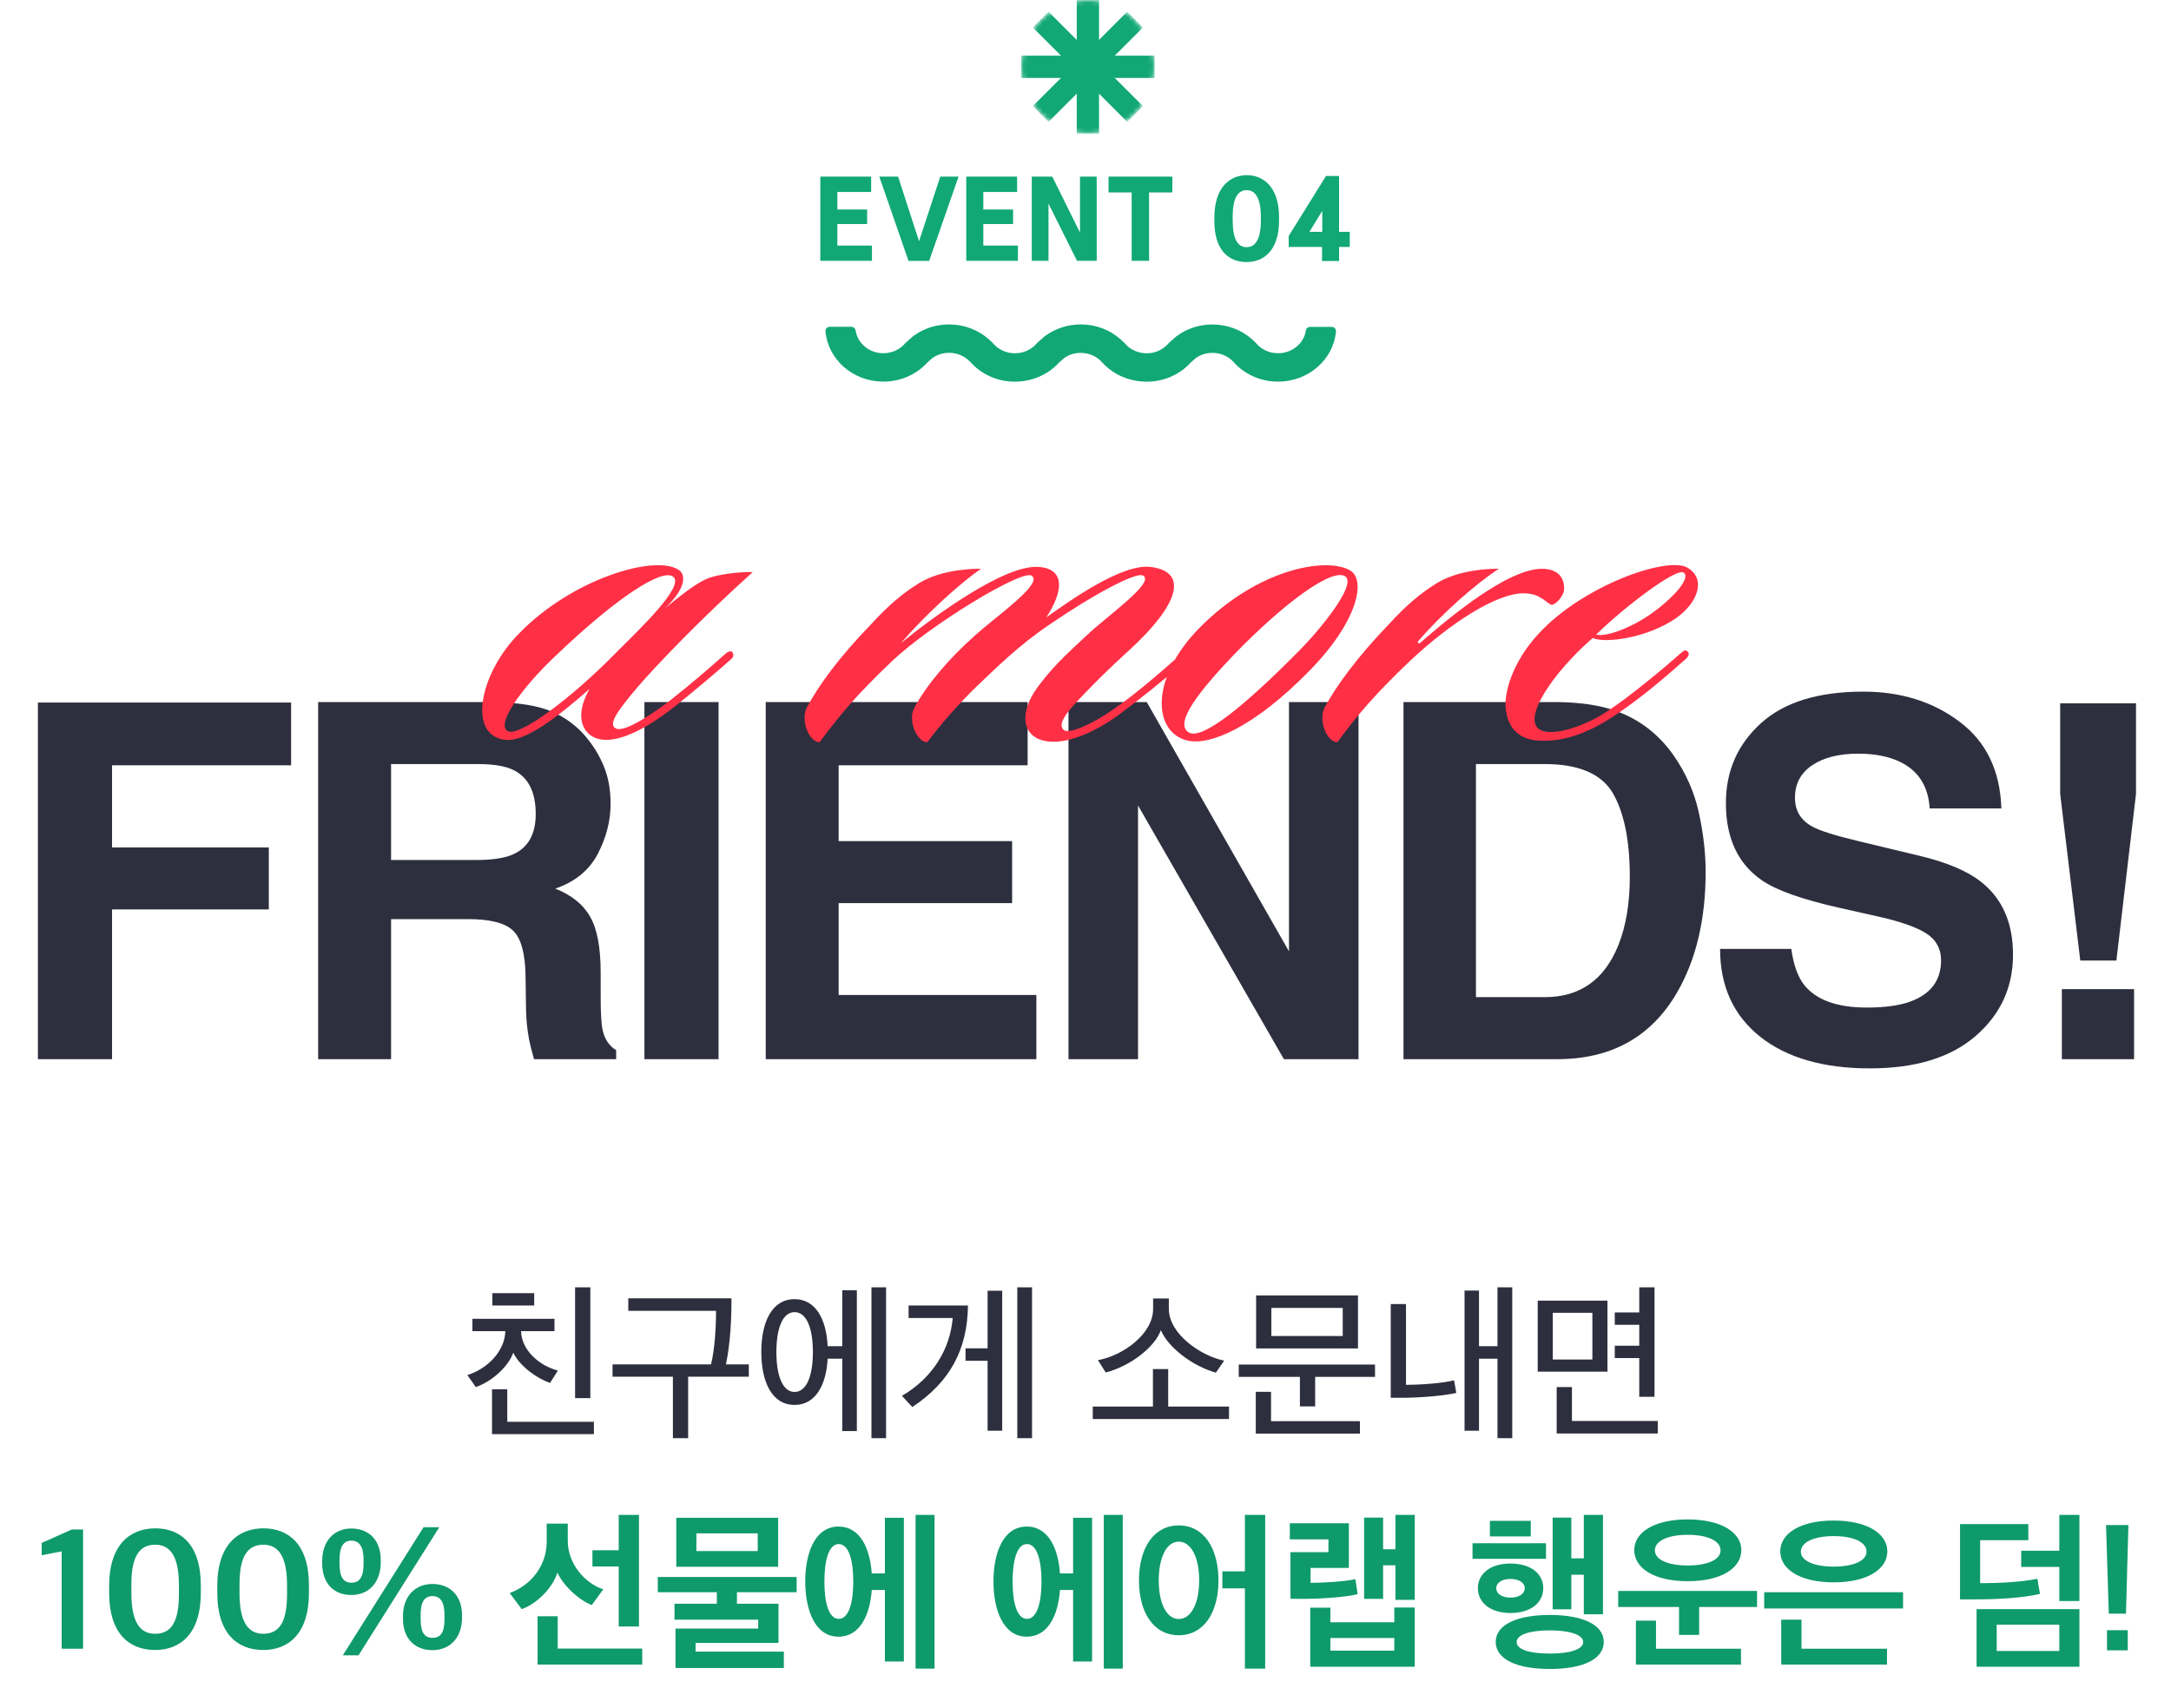 <svg width="455" height="358" viewBox="0 0 455 358" fill="none" xmlns="http://www.w3.org/2000/svg">
<path d="M61.009 160.402H23.481V177.617H56.337V190.617H23.481V222H7.942V147.25H61.009V160.402ZM98.109 192.648H81.961V222H66.676V147.148H103.391C108.638 147.25 112.667 147.893 115.477 149.078C118.32 150.263 120.724 152.007 122.687 154.309C124.312 156.204 125.599 158.303 126.547 160.605C127.495 162.908 127.969 165.531 127.969 168.477C127.969 172.031 127.072 175.535 125.277 178.988C123.483 182.408 120.521 184.828 116.391 186.25C119.844 187.638 122.281 189.618 123.703 192.191C125.159 194.73 125.887 198.624 125.887 203.871V208.898C125.887 212.318 126.022 214.637 126.293 215.855C126.699 217.785 127.647 219.207 129.137 220.121V222H111.922C111.448 220.341 111.109 219.004 110.906 217.988C110.5 215.889 110.28 213.74 110.246 211.539L110.145 204.582C110.077 199.809 109.197 196.626 107.504 195.035C105.845 193.444 102.714 192.648 98.109 192.648ZM107.605 179.039C110.72 177.617 112.277 174.807 112.277 170.609C112.277 166.073 110.771 163.026 107.758 161.469C106.065 160.589 103.526 160.148 100.141 160.148H81.961V180.258H99.684C103.204 180.258 105.845 179.852 107.605 179.039ZM135.058 147.148H150.597V222H135.058V147.148ZM212.123 189.297H175.764V208.543H217.202V222H160.479V147.148H215.373V160.402H175.764V176.297H212.123V189.297ZM284.72 222H269.08L238.509 168.832V222H223.935V147.148H240.337L270.146 199.402V147.148H284.72V222ZM326.391 222H294.145V147.148H326.391C331.029 147.216 334.889 147.758 337.97 148.773C343.217 150.5 347.466 153.665 350.716 158.27C353.322 161.993 355.1 166.022 356.048 170.355C356.996 174.689 357.47 178.819 357.47 182.746C357.47 192.699 355.472 201.129 351.477 208.035C346.061 217.345 337.699 222 326.391 222ZM338.02 166.242C335.617 162.18 330.86 160.148 323.751 160.148H309.329V209H323.751C331.131 209 336.277 205.361 339.188 198.082C340.779 194.087 341.575 189.331 341.575 183.812C341.575 176.195 340.39 170.339 338.02 166.242ZM391.27 211.184C394.96 211.184 397.956 210.777 400.258 209.965C404.625 208.408 406.809 205.513 406.809 201.281C406.809 198.81 405.725 196.897 403.559 195.543C401.392 194.223 397.99 193.055 393.352 192.039L385.43 190.262C377.643 188.501 372.26 186.589 369.281 184.523C364.237 181.07 361.715 175.671 361.715 168.324C361.715 161.621 364.152 156.052 369.027 151.617C373.902 147.182 381.062 144.965 390.508 144.965C398.396 144.965 405.116 147.064 410.668 151.262C416.254 155.426 419.182 161.486 419.453 169.441H404.422C404.151 164.939 402.188 161.74 398.531 159.844C396.094 158.591 393.064 157.965 389.441 157.965C385.413 157.965 382.197 158.777 379.793 160.402C377.389 162.027 376.188 164.296 376.188 167.207C376.188 169.882 377.372 171.879 379.742 173.199C381.266 174.079 384.516 175.112 389.492 176.297L402.391 179.395C408.044 180.749 412.31 182.56 415.188 184.828C419.656 188.349 421.891 193.444 421.891 200.113C421.891 206.952 419.267 212.639 414.02 217.176C408.806 221.678 401.426 223.93 391.879 223.93C382.129 223.93 374.461 221.712 368.875 217.277C363.289 212.809 360.496 206.681 360.496 198.895H375.426C375.9 202.314 376.831 204.87 378.219 206.562C380.758 209.643 385.108 211.184 391.27 211.184ZM447.667 166.395L443.554 201.332H435.987L431.773 166.395V147.402H447.667V166.395ZM447.261 207.324V222H432.128V207.324H447.261Z" fill="#2E2F3E"/>
<path d="M157.757 119.92C147.437 129.16 137.597 139.36 133.397 144.28C129.677 148.72 127.277 151.84 129.077 152.68C130.877 153.64 137.237 149.32 140.597 146.68C144.437 143.68 148.637 140.08 152.117 136.96C152.477 136.6 153.437 136.24 153.557 136.84C153.917 137.56 153.437 138.04 152.957 138.4C149.597 141.4 144.677 145.48 141.677 147.88C138.077 150.76 131.837 155.08 127.037 155.08C122.597 155.08 119.837 150.88 123.557 144.4C116.477 150.64 109.997 155.44 106.037 155.08C97.877 154.36 100.397 141.16 108.917 132.64C119.957 121.36 136.877 116.32 142.037 119.32C143.717 120.16 144.077 123.04 139.397 127.48C144.197 123.52 146.957 121.6 148.997 121C151.637 120.16 156.197 119.8 157.757 119.92ZM141.077 120.88C138.797 119.08 129.437 125.08 116.717 137.2C109.037 144.4 103.757 152.08 106.517 153.28C108.797 154.36 119.237 146.92 129.437 136.48C134.117 131.8 143.597 122.8 141.077 120.88ZM205.605 119.2C201.285 122.2 194.205 128.56 188.805 134.8C195.765 129.16 210.765 118.12 217.845 118.84C223.365 119.32 222.765 124.12 219.285 129.4C224.205 125.92 235.245 118 241.245 118.84C249.405 119.92 246.765 127.12 236.445 136.48C232.605 139.96 229.365 143.2 226.845 145.84C222.525 150.28 221.805 152.08 223.005 153.04C224.205 153.88 229.125 151.72 233.805 148.36C238.125 145.36 243.525 140.68 246.885 137.68C247.245 137.32 247.845 136.84 248.325 137.44C248.805 138.04 248.205 138.64 247.605 139.24C244.005 142.48 238.605 146.8 234.165 150.04C229.365 153.52 222.405 156.76 217.845 154.96C214.365 153.64 213.645 149.32 217.365 144.16C220.485 139.96 222.765 137.8 227.685 133.24C231.645 129.4 242.205 122.08 239.565 120.64C238.005 119.8 228.645 124.96 220.245 130.72C213.405 135.28 208.605 140.2 205.005 143.56C200.565 147.88 197.565 151.36 194.325 155.56C192.165 155.56 190.125 150.88 191.685 148.24C194.205 143.56 198.765 138.16 204.285 133.24C208.485 129.4 218.925 122.2 216.165 120.64C214.005 119.44 195.165 130.84 187.005 138.52C179.325 145.84 176.085 149.8 171.765 155.56C169.605 155.56 167.685 151 169.125 148.24C171.645 143.56 175.725 137.92 182.565 130.84C186.405 126.64 189.405 124.24 192.285 122.44C196.125 119.92 201.645 119.2 205.605 119.2ZM282.749 119.44C286.589 121.36 284.429 130.48 274.349 140.68C262.949 152.32 253.589 156.4 248.789 155.2C241.589 153.4 240.989 142.12 251.429 131.56C263.669 119.2 277.709 116.8 282.749 119.44ZM282.029 120.88C279.509 118.84 269.549 125.92 258.509 137.32C251.549 144.64 245.909 151.6 249.149 153.52C252.029 155.2 261.149 147.64 272.069 136.6C276.869 131.8 284.189 122.68 282.029 120.88ZM327.8 123.64C327.56 125.32 325.76 126.88 325.16 126.76C324.68 126.64 324.08 126.04 323.36 125.56C322.16 124.84 321.56 124.48 319.64 124.36C313.76 124.12 303.68 130.84 295.52 138.52C287.84 145.84 284.48 149.92 280.28 155.56C278.12 155.56 276.2 151 277.64 148.24C280.16 143.56 284.72 137.44 291.08 130.84C294.92 126.64 297.92 124.24 300.8 122.44C304.64 119.92 310.16 119.2 314.12 119.2C309.08 122.56 302.24 128.56 297.08 134.56L297.44 134.92C304.04 129.16 317.36 118 324.44 119.32C326.96 119.8 327.92 121.48 327.8 123.64ZM353.61 118.96C357.57 121.24 356.01 126.16 351.33 129.52C345.33 133.72 336.33 134.92 333.81 133.72C325.53 140.92 318.69 150.88 322.89 153.04C325.65 154.36 332.13 152.2 336.69 149.2C341.49 146.08 348.69 140.08 352.05 137.08C353.01 136.24 353.25 136.12 353.73 136.6C354.21 137.08 353.73 137.8 353.13 138.28C349.05 141.88 344.49 145.84 339.21 149.44C332.25 154.24 326.85 155.56 322.17 155.2C317.73 154.84 315.93 151.96 315.57 148.48C315.21 145.48 316.77 139 322.41 132.88C331.77 122.68 349.41 116.56 353.61 118.96ZM352.89 120.04C351.45 118.84 340.41 127.24 334.53 133C336.33 133.6 342.33 131.68 347.61 127.48C351.57 124.36 354.21 121 352.89 120.04Z" fill="#FF3046"/>
<path d="M171.922 54.664V37.024H182.578V40.24H175.498V43.912H181.738V46.96H175.498V51.472H182.746V54.664H171.922ZM190.409 54.688L184.289 37.024H188.225L192.617 50.56L197.057 37.024H200.897L194.729 54.688H190.409ZM202.508 54.664V37.024H213.164V40.24H206.084V43.912H212.324V46.96H206.084V51.472H213.332V54.664H202.508ZM216.242 54.664V37.024H220.538L226.346 48.736V37.024H229.85V54.664H225.722L219.746 42.688V54.664H216.242ZM240.825 40.336V54.664H237.177V40.336H232.329V37.024H245.697V40.336H240.825ZM261.274 51.808C263.146 51.808 264.25 50.056 264.25 46.24V45.496C264.25 41.536 263.098 39.856 261.298 39.856C259.402 39.856 258.346 41.56 258.346 45.4V46.168C258.346 50.008 259.33 51.808 261.274 51.808ZM261.25 54.928C257.578 54.928 254.506 52.504 254.506 46.36V45.64C254.506 39.136 257.866 36.712 261.322 36.712C264.802 36.712 268.066 39.232 268.066 45.544V46.192C268.066 52.696 264.682 54.928 261.25 54.928ZM274.433 48.592H277.121V44.2L274.433 48.592ZM277.073 54.712V51.76H270.089V49.456L277.913 36.88H280.649V48.592H282.881V51.76H280.649V54.712H277.073Z" fill="#11A875"/>
<mask id="mask0_92_1411" style="mask-type:alpha" maskUnits="userSpaceOnUse" x="214" y="0" width="28" height="28">
<circle cx="228" cy="14" r="14" fill="#D9D9D9"/>
</mask>
<g mask="url(#mask0_92_1411)">
<rect x="242" y="11.668" width="4.667" height="28" transform="rotate(90 242 11.668)" fill="#11A875"/>
<rect x="239.549" y="22.25" width="4.667" height="28" transform="rotate(135 239.549 22.25)" fill="#11A875"/>
<rect x="236.25" y="2.449" width="4.667" height="28" transform="rotate(45 236.25 2.449)" fill="#11A875"/>
<rect x="230.334" y="28" width="4.667" height="28" transform="rotate(-180 230.334 28)" fill="#11A875"/>
</g>
<path d="M111.959 273.628H103.187V271.044H111.959V273.628ZM123.723 293.042H120.527V269.82H123.723V293.042ZM124.471 300.59H103.119V291.206H106.315V298.006H124.471V300.59ZM116.923 287.262L115.291 289.846C112.639 288.996 108.899 286.344 107.573 283.522C106.587 286.344 103.187 289.54 99.719 290.73L97.951 288.214C102.201 286.888 105.805 283.182 105.907 279H99.005V276.416H116.209V279H109.205C109.307 283.182 113.285 286.344 116.923 287.262ZM131.677 272.132H153.301C153.301 276.756 153.063 281.516 152.145 285.97H156.939V288.554H144.223V301.44H141.027V288.554H128.379V285.97H149.017C149.799 282.774 150.071 278.218 150.071 274.75H131.677V272.132ZM185.7 301.44H182.64V269.82H185.7V301.44ZM170.366 283.386C170.366 278.456 169.074 275.022 166.524 275.022C164.008 275.022 162.716 278.456 162.716 283.386C162.716 288.316 164.008 291.75 166.524 291.75C169.074 291.75 170.366 288.316 170.366 283.386ZM166.524 272.302C170.944 272.302 173.188 276.484 173.46 282.162H176.52V270.432H179.58V299.944H176.52V284.78H173.46C173.154 290.39 170.876 294.47 166.524 294.47C161.798 294.47 159.554 289.676 159.554 283.352C159.554 277.062 161.798 272.302 166.524 272.302ZM210.041 299.876H206.981V285.222H202.357V282.604H206.981V270.534H210.041V299.876ZM190.423 273.628H202.867C202.765 282.978 198.991 289.744 191.205 294.912L189.029 292.566C195.557 288.758 199.127 282.706 199.671 276.246H190.423V273.628ZM216.297 301.44H213.203V269.82H216.297V301.44ZM257.58 297.428H229.02V294.81H241.634V286.956H244.83V294.81H257.58V297.428ZM256.56 285.188L254.826 287.704C249.862 286.31 244.762 282.366 243.3 278.796C242.008 282.4 236.874 286.344 231.74 287.67L230.108 285.086C235.276 284.168 241.668 279.646 241.668 274.342V272.166H244.966V274.342C244.966 279.612 251.732 284.236 256.56 285.188ZM285.015 300.488H263.187V291.716H266.383V297.87H285.015V300.488ZM281.411 280.02V274.138H266.451V280.02H281.411ZM275.631 294.776H272.435V288.588H259.617V286.004H288.177V288.588H275.631V294.776ZM284.607 282.638H263.255V271.52H284.607V282.638ZM305.209 291.954C302.931 292.498 298.375 292.906 294.499 292.974H291.473V273.322H294.669V290.254C297.763 290.254 302.557 289.914 304.733 289.302C304.903 290.186 305.073 291.07 305.209 291.954ZM316.939 301.44H313.845V284.78H309.969V299.876H306.943V270.5H309.969V282.162H313.845V269.82H316.939V301.44ZM333.732 284.95V275.158H325.436V284.95H333.732ZM347.434 300.454H326.252V290.73H329.448V297.836H347.434V300.454ZM343.558 277.674H338.424V275.09H343.558V269.82H346.754V292.77H343.558V284.644H338.424V282.06H343.558V277.674ZM336.894 287.5H322.274V272.608H336.894V287.5Z" fill="#2E2F3E"/>
<path d="M12.922 345.564V325.164L8.74 325.98V323.396L15.064 320.574H17.41V345.564H12.922ZM32.5 342.436C35.832 342.436 37.498 340.056 37.498 334.14V332.27C37.498 326.388 35.798 323.77 32.534 323.77C29.202 323.77 27.536 326.252 27.536 332.032V333.936C27.536 339.682 29.168 342.436 32.5 342.436ZM32.5 345.836C27.094 345.836 22.878 342.368 22.878 333.936V332.406C22.878 323.532 27.468 320.336 32.568 320.336C37.702 320.336 42.088 323.566 42.088 332.27V333.834C42.088 342.538 37.702 345.836 32.5 345.836ZM55.162 342.436C58.494 342.436 60.16 340.056 60.16 334.14V332.27C60.16 326.388 58.46 323.77 55.196 323.77C51.864 323.77 50.198 326.252 50.198 332.032V333.936C50.198 339.682 51.83 342.436 55.162 342.436ZM55.162 345.836C49.756 345.836 45.54 342.368 45.54 333.936V332.406C45.54 323.532 50.13 320.336 55.23 320.336C60.364 320.336 64.75 323.566 64.75 332.27V333.834C64.75 342.538 60.364 345.836 55.162 345.836ZM90.642 343.286C92.342 343.286 93.158 342.198 93.158 339.342V338.526C93.158 335.738 92.274 334.548 90.642 334.548C88.976 334.548 88.16 335.704 88.16 338.492V339.308C88.16 342.164 88.942 343.286 90.642 343.286ZM90.642 345.87C86.936 345.87 84.454 343.456 84.454 339.274V338.764C84.454 334.616 86.97 331.998 90.642 331.998C94.28 331.998 96.83 334.412 96.83 338.526V339.07C96.83 343.218 94.348 345.87 90.642 345.87ZM73.642 331.726C75.376 331.726 76.192 330.57 76.192 327.714V326.932C76.192 324.178 75.308 322.92 73.642 322.92C72.01 322.92 71.16 324.144 71.16 326.898V327.68C71.16 330.57 71.976 331.726 73.642 331.726ZM73.642 334.31C69.936 334.31 67.522 331.862 67.522 327.68V327.204C67.522 323.022 69.97 320.37 73.642 320.37C77.28 320.37 79.796 322.784 79.796 326.932V327.476C79.796 331.624 77.348 334.31 73.642 334.31ZM71.84 346.958L88.772 320.098H92.07L75.138 346.958H71.84ZM126.439 333.12L124.025 336.418C121.577 335.5 118.211 332.61 116.817 329.618C115.831 332.882 112.363 336.248 109.337 337.268L106.821 333.902C111.513 332.168 114.573 327.986 114.573 323.158V319.35H118.993V322.954C118.993 327.85 122.665 331.896 126.439 333.12ZM134.599 348.896H112.669V338.764H116.885V345.53H134.599V348.896ZM133.919 340.906H129.669V328.326H124.161V324.926H129.669V317.514H133.919V340.906ZM158.804 325.096V321.39H145.952V325.096H158.804ZM163.088 328.394H141.736V318.126H163.088V328.394ZM164.278 349.61H141.566V341.348H158.906V339.478H141.362V336.146H150.236V333.732H137.86V330.536H166.964V333.732H154.452V336.146H163.156V344.34H145.782V346.176H164.278V349.61ZM178.828 331.488C178.828 327.17 177.944 323.634 175.768 323.634C173.66 323.634 172.776 327.17 172.776 331.488C172.776 335.806 173.66 339.308 175.768 339.308C177.944 339.308 178.828 335.806 178.828 331.488ZM195.862 349.746H191.884V317.514H195.862V349.746ZM189.436 348.25H185.458V333.256H182.704C182.33 338.458 180.256 343.048 175.734 343.048C170.77 343.048 168.764 337.37 168.764 331.454C168.764 325.572 170.77 319.962 175.734 319.962C180.29 319.962 182.33 324.552 182.704 329.788H185.458V318.126H189.436V348.25ZM218.274 331.488C218.274 327.17 217.39 323.634 215.214 323.634C213.106 323.634 212.222 327.17 212.222 331.488C212.222 335.806 213.106 339.308 215.214 339.308C217.39 339.308 218.274 335.806 218.274 331.488ZM235.308 349.746H231.33V317.514H235.308V349.746ZM228.882 348.25H224.904V333.256H222.15C221.776 338.458 219.702 343.048 215.18 343.048C210.216 343.048 208.21 337.37 208.21 331.454C208.21 325.572 210.216 319.962 215.18 319.962C219.736 319.962 221.776 324.552 222.15 329.788H224.904V318.126H228.882V348.25ZM251.32 331.25C251.32 326.184 249.518 323.124 247.036 323.124C244.622 323.124 242.854 326.184 242.854 331.25C242.854 336.316 244.622 339.342 247.036 339.342C249.518 339.342 251.32 336.316 251.32 331.25ZM238.706 331.25C238.706 324.484 241.8 319.724 247.036 319.724C252.306 319.724 255.366 324.484 255.366 331.284C255.366 337.982 252.306 342.742 247.036 342.742C241.8 342.742 238.706 338.016 238.706 331.25ZM265.158 349.746H260.908V332.916H256.182V329.346H260.908V317.514H265.158V349.746ZM292.219 345.972V343.32H278.823V345.972H292.219ZM296.503 335.33H292.457V328.088H289.873V335.126H285.895V318.092H289.873V324.722H292.457V317.514H296.503V335.33ZM284.059 330.978L284.535 334.14C281.781 334.82 276.375 335.126 272.669 335.126C271.955 335.126 271.173 335.092 270.459 335.092V325.334H278.415V322.648H270.323V319.282H282.699V328.632H274.675V331.76C277.327 331.76 281.951 331.488 284.059 330.978ZM296.503 349.338H274.607V336.962H278.823V340.022H292.219V336.928H296.503V349.338ZM319.562 332.882C319.562 331.828 318.474 330.944 316.57 330.944C314.666 330.944 313.578 331.828 313.578 332.882C313.578 333.97 314.666 334.854 316.57 334.854C318.474 334.854 319.562 333.97 319.562 332.882ZM312.252 322.036V318.772H320.82V322.036H312.252ZM308.614 326.728V323.464H324.016V326.728H308.614ZM331.802 344.17C331.802 342.674 329.082 341.722 324.798 341.722C320.48 341.722 317.862 342.674 317.862 344.17C317.862 345.7 320.48 346.584 324.798 346.584C329.082 346.584 331.802 345.7 331.802 344.17ZM323.438 332.882C323.438 335.942 320.786 338.084 316.57 338.084C312.388 338.084 309.736 335.942 309.736 332.882C309.736 329.822 312.388 327.714 316.57 327.714C320.786 327.714 323.438 329.822 323.438 332.882ZM335.95 338.356H331.938V330.06H329.32V337.302H325.41V318.092H329.32V326.626H331.938V317.514H335.95V338.356ZM336.12 344.136C336.12 347.74 331.802 349.814 324.832 349.814C317.794 349.814 313.476 347.74 313.476 344.136C313.476 340.6 317.794 338.492 324.832 338.492C331.802 338.492 336.12 340.6 336.12 344.136ZM360.597 324.96C360.597 322.988 357.945 321.696 353.695 321.696C349.513 321.696 346.827 322.988 346.827 324.96C346.827 326.864 349.513 328.122 353.695 328.122C357.945 328.122 360.597 326.864 360.597 324.96ZM364.881 348.896H342.849V339.682H347.065V345.564H364.881V348.896ZM356.109 342.674H351.893V336.826H339.143V333.46H368.247V336.826H356.109V342.674ZM364.949 324.892C364.949 328.666 360.767 331.42 353.729 331.42C346.623 331.42 342.509 328.666 342.509 324.892C342.509 321.22 346.623 318.466 353.695 318.466C360.767 318.466 364.949 321.22 364.949 324.892ZM391.194 325.232C391.194 323.26 388.542 321.968 384.292 321.968C380.11 321.968 377.424 323.26 377.424 325.232C377.424 327.102 380.11 328.36 384.292 328.36C388.542 328.36 391.194 327.102 391.194 325.232ZM395.546 325.164C395.546 328.904 391.364 331.658 384.326 331.658C377.22 331.658 373.106 328.904 373.106 325.164C373.106 321.458 377.22 318.704 384.292 318.704C391.364 318.704 395.546 321.458 395.546 325.164ZM395.478 348.896H373.31V339.478H377.56V345.564H395.478V348.896ZM398.844 337.132H369.74V333.732H398.844V337.132ZM431.593 346.04V340.532H418.469V346.04H431.593ZM435.809 335.568H431.593V328.428H423.603V325.028H431.593V317.514H435.809V335.568ZM427.547 334.072C424.419 334.82 419.727 335.228 413.913 335.228H410.785V319.452H425.099V322.818H415.001V331.828C419.523 331.828 423.739 331.556 427.003 330.91C427.173 331.964 427.343 333.018 427.547 334.072ZM435.809 349.338H414.253V337.268H435.809V349.338ZM441.586 345.904V341.688H445.938V345.904H441.586ZM441.96 338.22L441.382 319.656H446.074L445.564 338.22H441.96Z" fill="#0F9A6B"/>
<path d="M274.584 68.519C274.127 68.519 273.744 68.84 273.682 69.267C273.292 71.957 270.831 74.037 267.862 74.037C266.063 74.037 264.388 73.278 263.265 71.954L263.165 71.836L262.483 71.181L262.382 71.089C260.126 69.104 257.184 68.011 254.099 68.011C251.378 68.011 248.805 68.842 246.657 70.413L246.54 70.498L244.974 71.884L244.845 72.031C243.725 73.313 242.076 74.049 240.319 74.049C240.295 74.049 240.272 74.049 240.249 74.048V74.037C239.931 74.037 239.616 74.013 239.308 73.966C237.91 73.737 236.644 73.037 235.738 71.968L235.62 71.828L234.915 71.174L234.871 71.134C232.605 69.113 229.64 68 226.522 68C225.159 68 223.834 68.208 222.581 68.613C221.318 69.017 220.127 69.62 219.044 70.412L218.928 70.497L217.362 71.883L217.233 72.03C216.534 72.829 215.629 73.416 214.622 73.745C214.023 73.936 213.39 74.037 212.742 74.037V74.047C212.73 74.047 212.718 74.047 212.706 74.047C210.916 74.047 209.247 73.288 208.125 71.966L208.007 71.827L207.302 71.173L207.258 71.133C204.992 69.113 202.026 68 198.909 68C196.188 68 193.614 68.831 191.467 70.4L191.35 70.486L189.784 71.871L189.655 72.018C188.535 73.301 186.886 74.036 185.129 74.036C182.164 74.036 179.705 71.946 179.317 69.244C179.256 68.815 178.872 68.495 178.415 68.495H173.912C173.383 68.496 172.96 68.92 173.003 69.418C173.502 75.326 178.75 79.99 185.129 79.99C188.701 79.99 192.058 78.525 194.376 75.965L195.43 75.032C196.442 74.325 197.642 73.952 198.91 73.952C200.404 73.952 201.825 74.482 202.915 75.445L203.337 75.836C205.658 78.485 209.062 80 212.707 80C214.052 80 215.366 79.792 216.606 79.397C218.674 78.744 220.536 77.57 221.989 75.964L223.044 75.031C223.544 74.682 224.09 74.415 224.667 74.233C225.247 74.055 225.859 73.963 226.487 73.963C227.953 73.963 229.352 74.475 230.434 75.406L230.844 75.8C232.743 77.978 235.374 79.393 238.273 79.838C238.943 79.945 239.627 80 240.32 80C243.891 80 247.249 78.535 249.566 75.975L250.62 75.042C251.632 74.335 252.832 73.962 254.1 73.962C255.566 73.962 256.965 74.474 258.047 75.405L258.457 75.799C260.781 78.464 264.199 79.988 267.863 79.988C274.246 79.988 279.498 75.335 279.997 69.439C280.04 68.941 279.617 68.516 279.088 68.516H274.585L274.584 68.519Z" fill="#11A875"/>
</svg>
